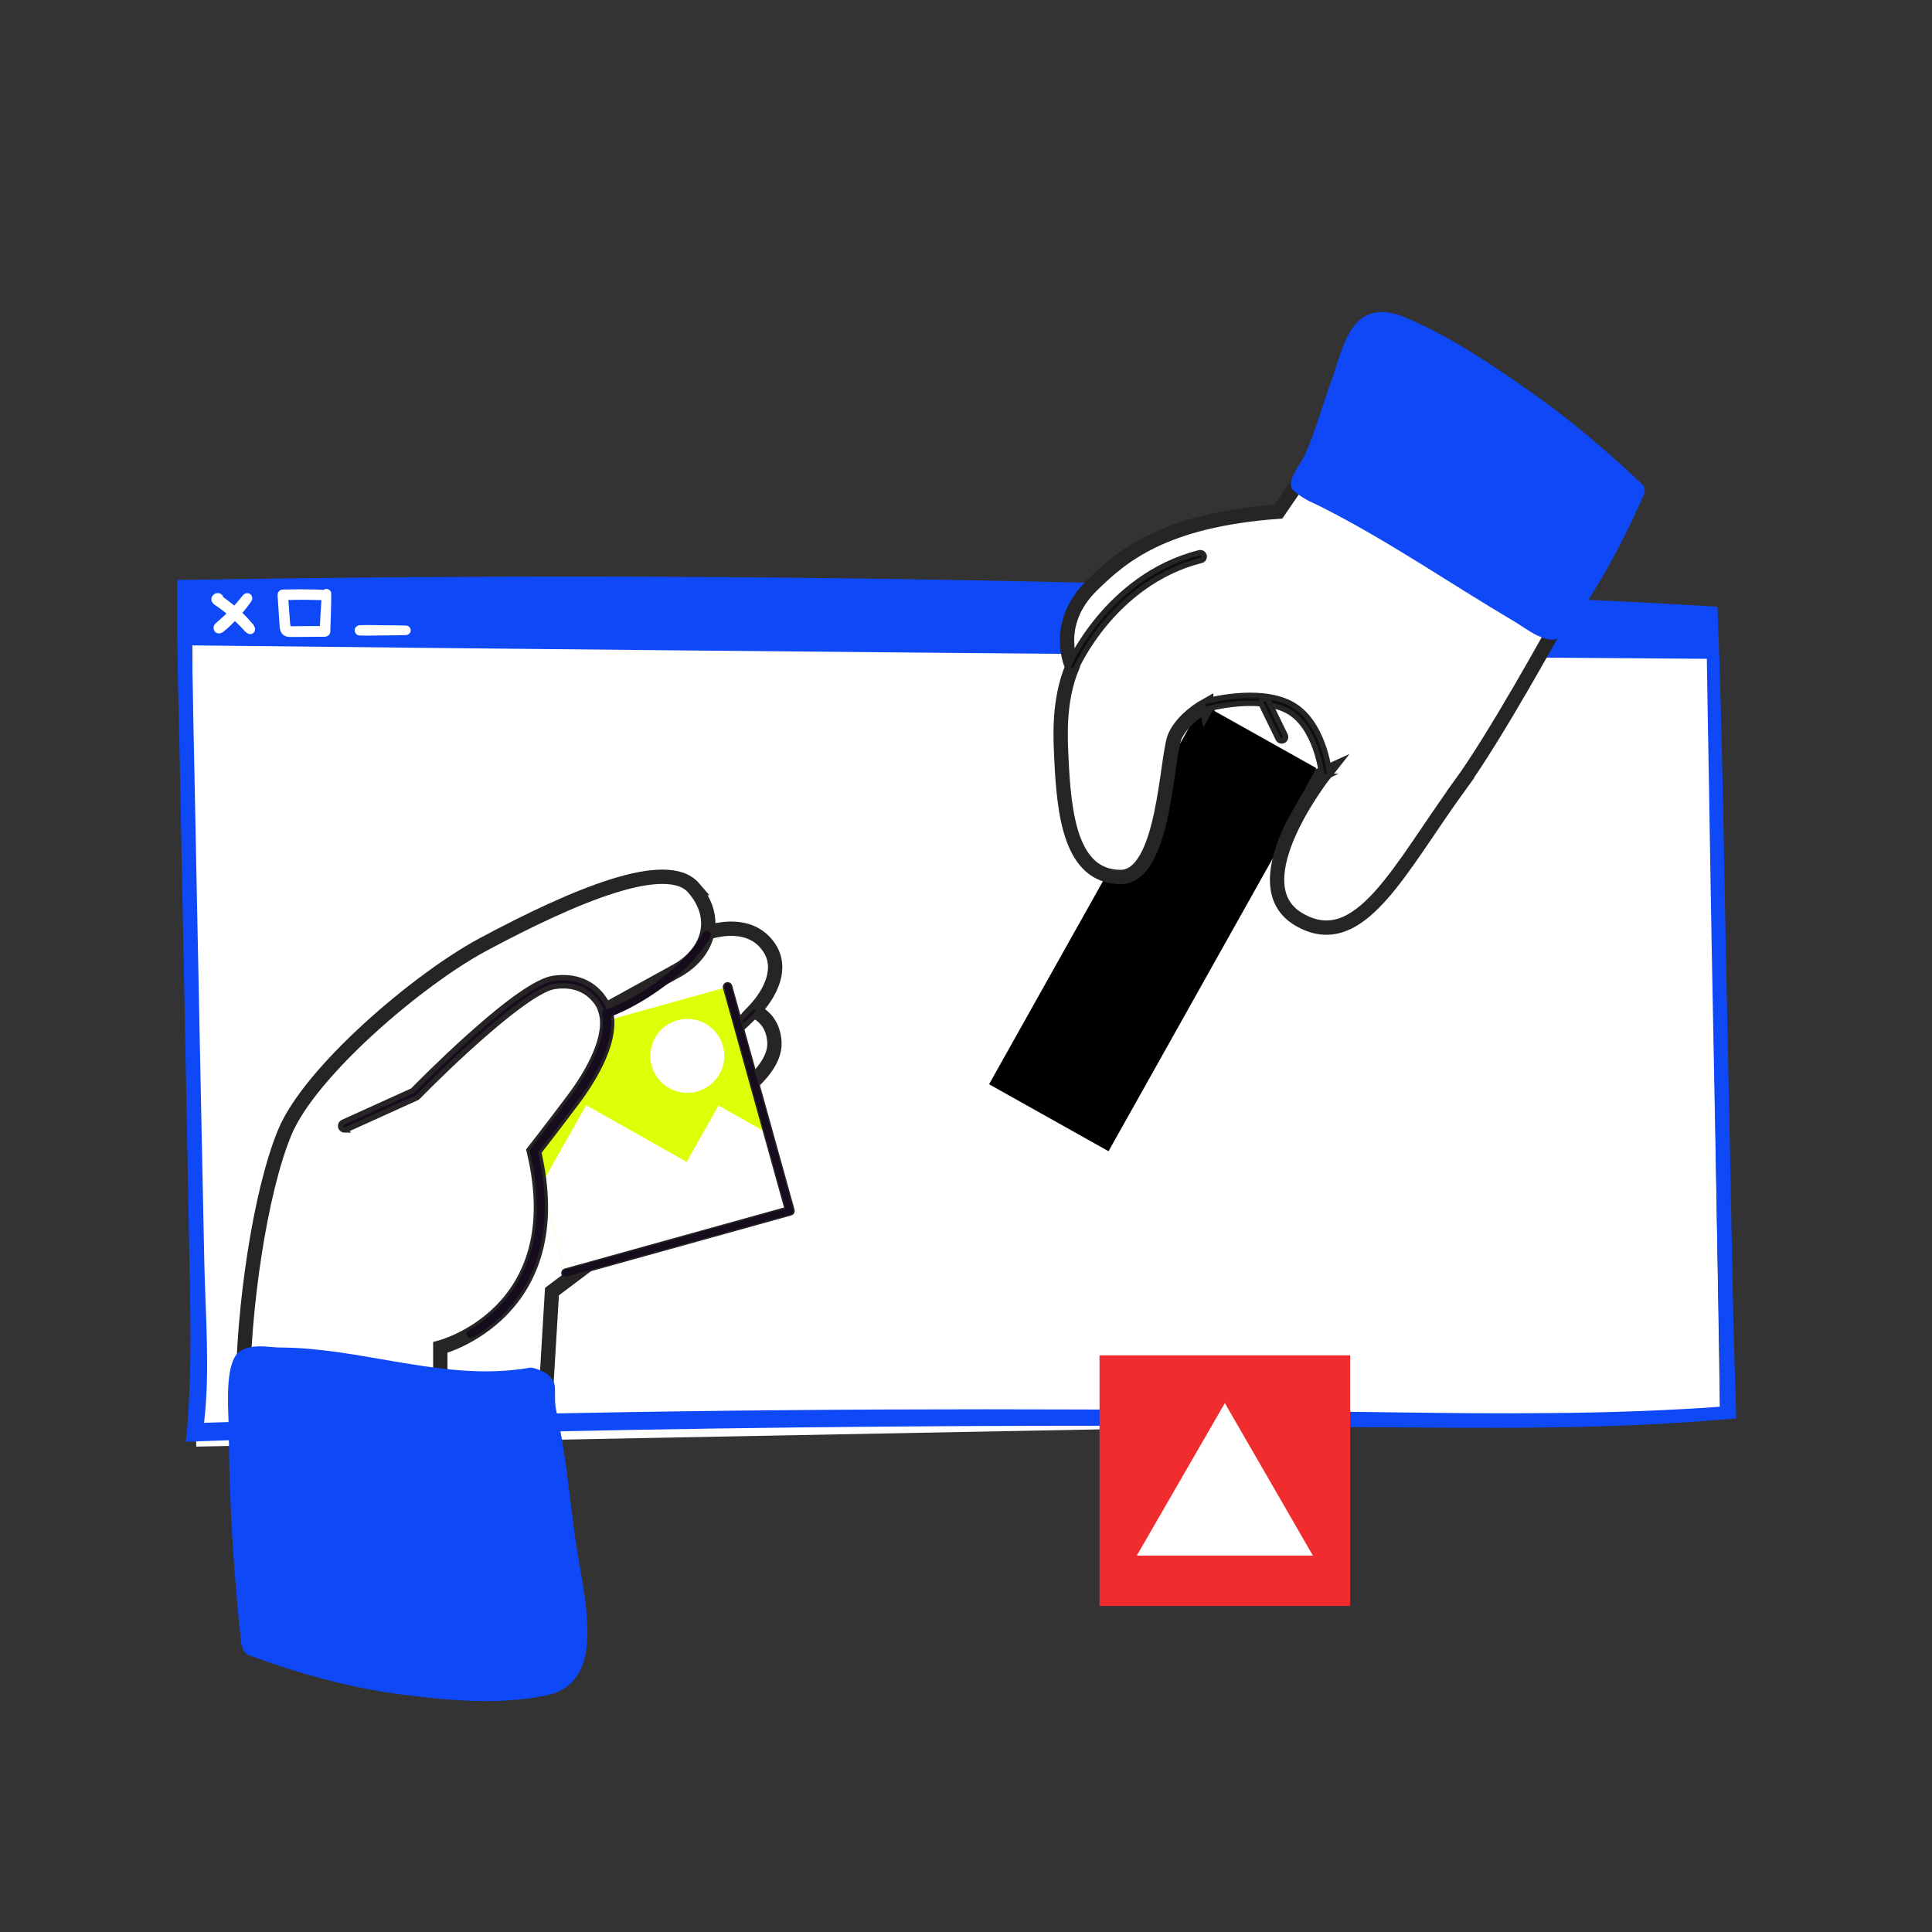 <?xml version="1.0" encoding="UTF-8"?>
<svg id="Layer_1" data-name="Layer 1" xmlns="http://www.w3.org/2000/svg" viewBox="0 0 1080 1080">
  <rect x="0" y="0" width="1080" height="1080" fill="#333333" stroke="none"/>
  <defs>
    <style>
      .cls-1 {
        fill: #f12c2e;
      }

      .cls-2, .cls-3 {
        fill: #fff;
      }

      .cls-4 {
        fill: #e55555;
      }

      .cls-5 {
        fill: #0f48f6;
      }

      .cls-6 {
        fill: #0e0e0e;
      }

      .cls-6, .cls-7, .cls-3, .cls-8 {
        stroke: #262424;
        stroke-miterlimit: 10;
      }

      .cls-6, .cls-8 {
        stroke-width: 3px;
      }

      .cls-9 {
        fill: #ddff08;
      }

      .cls-7 {
        stroke-width: .75px;
      }

      .cls-7, .cls-8, .cls-10 {
        fill: #170c1e;
      }

      .cls-3 {
        stroke-width: 8px;
      }
    </style>
  </defs>
  <g>
    <g>
      <polygon class="cls-2" points="961.53 792.39 109.7 808.66 107.42 348.95 954.68 359.7 961.53 792.39"/>
      <g>
        <path class="cls-5" d="m970.35,785.63c-.51-19.02-1.22-38.03-1.58-57-.71-35.64-1.43-71.28-2.14-106.91-.1-3.62-.15-7.24-.26-10.91-.56-27.94-1.12-55.88-1.68-83.82-1.07-52.82-1.83-105.79-3.57-158.66-.05-1.89-.15-3.72-.2-5.56-.2-5.61-.41-11.27-.61-16.88-.05-2.24-.15-4.43-.26-6.68-2.04-.15-4.13-.3-6.17-.41-62.15-3.77-124.45-5.91-186.7-8.21-52.16-1.94-104.31-3.57-156.47-4.74-3.16-.15-6.27-.21-9.43-.26-69.8-1.63-139.65-2.65-209.44-3.06-13.71-.1-27.38-.15-41.04-.15-4.64-.05-9.23-.05-13.87-.05-76.99-.1-153.97.51-230.96,1.78-2.29,0-4.59.05-6.88.1-.05,2.29-.05,4.59-.05,6.93-.05,7.9-.05,15.8.05,23.76,0,1.89,0,3.82.05,5.76.26,20.6.87,41.25,1.28,61.79,1.32,65.77,2.6,131.59,3.87,197.41.61,32.63,1.28,65.31,1.84,97.94.51,26.26.71,51.95-1.28,77.85-.3,3.42-.61,6.88-1.02,10.3,2.91-.1,5.86-.2,8.77-.31,4.38-.15,8.72-.31,13.1-.46,28.19-.97,56.44-1.83,84.63-2.6,3.36-.1,6.68-.2,10.04-.25,120.78-3.31,241.56-5.05,362.4-5.3,75.92-.15,151.78.76,227.7,1.07,18.3.1,36.71.1,55.06-.15,2.75-.05,5.51-.05,8.26-.15,29.32-.46,58.63-1.68,87.85-4.18,2.96-.2,5.91-.46,8.87-.71-.05-2.45-.1-4.84-.15-7.29Zm-95.54,4.18c-2.81.05-5.56.1-8.36.1-29.42.31-58.83,0-88.3-.41-151.37-2.14-302.75-2.5-454.12.36-33.45.61-66.89,1.38-100.34,2.24-3.42.05-6.78.15-10.15.26-33.19.87-66.33,1.89-99.47,3.01,3.42-29.16.77-60.26.15-89.12-1.38-65.31-2.65-130.62-3.98-195.93-.66-33.14-1.28-66.33-1.99-99.47-.36-16.67-.56-33.34-1.02-50.07,171.92,1.89,343.79,3.52,515.71,5,110.38.92,220.76,1.79,331.19,2.5.31,23.96.81,47.87,1.22,71.84.87,57.25,1.94,114.51,3.06,171.77.05,3.42.1,6.83.21,10.2.1,6.53.25,13.1.36,19.63.61,34.06,1.27,68.07,1.99,102.12.26,14.17.36,28.35.56,42.52-28.86,2.09-57.77,3.11-86.72,3.47Z"/>
        <path class="cls-2" d="m120.45,348.59c2.75-2.57,5.63-4.96,8.25-7.67.62-.64,1.23-1.29,1.83-1.94.98-1.1,1.25-1.41,1.52-1.72,1.26-1.47,2.51-2.94,3.74-4.44.95-1.15,2.65-1.76,3.98-.78,1.25.93,1.67,2.64.78,3.98-2.25,3.36-4.84,6.43-7.59,9.4-2.59,2.8-5.33,5.67-8.41,7.94-1.32.98-3.34,1.07-4.44-.34-1.09-1.39-.95-3.23.34-4.44Z"/>
        <path class="cls-2" d="m122.77,331.69c1.03.34,1.7,1.14,2,2.08,3.1,2.21,6.07,4.57,8.9,7.12,1.57,1.42,3.08,2.89,4.52,4.43.74.79,1.46,1.6,2.17,2.42.94,1.08,1.9,2.07,2.19,3.52.39,1.94-1.6,3.82-3.52,3.09-1.71-.65-2.79-2.23-4.02-3.52-.97-1.02-1.98-2.01-2.99-2.99-2.25-2.17-3.73-3.53-6.17-5.49-1.1-.88-2.22-1.74-3.35-2.56-1.48-1.08-3.84-2.15-4.26-4.05-.59-2.65,2.01-4.87,4.54-4.04Z"/>
        <path class="cls-2" d="m155.18,333.06c.26,3.87.52,7.74.78,11.62.13,1.94.24,3.87.39,5.81.14,1.74.71,3.53,2.21,4.58,1.72,1.2,3.76,1,5.74.99,1.85,0,3.71-.02,5.56-.02,3.87-.02,7.73-.02,11.6-.09,1.58-.03,3.12-1.09,3.18-2.8.23-7.07.51-14.13.54-21.21.01-2.54-2.83-3.37-4.34-2.16-1.53-.16-3.08-.21-4.62-.24-1.94-.05-3.88-.07-5.82-.09-4.05-.03-8.09.01-12.14.11-2.07.05-3.21,1.5-3.08,3.5Zm7.33,17.02c-.35-1.15-.38-1.91-.44-2.67-.13-1.77-.25-3.54-.38-5.32-.16-2.23-.32-4.46-.48-6.69,2.93-.06,5.87-.13,8.81-.11,2.02.01,4.05.04,6.07.09,1.19.03,2.39.09,3.59.1-.34,4.83-.61,9.66-.86,14.49-2.45,0-4.9.01-7.36.03-1.69.01-3.38.03-5.07.04-.89,0-1.77.02-2.66.02-.4,0-.81.01-1.21.01Z"/>
        <path class="cls-2" d="m201.34,349.48c4.28-.17,8.6.01,12.88.03,4.29.02,8.58.06,12.87.19,1.44.04,2.58,1.43,2.49,2.83-.1,1.55-1.39,2.45-2.83,2.49-4.3.13-8.59.17-12.89.19-4.28.02-8.6.2-12.88.03-1.56-.06-2.8-1.54-2.7-3.07.11-1.69,1.5-2.64,3.07-2.7Z"/>
      </g>
    </g>
    <g>
      <rect x="525.07" y="482.02" width="239.64" height="76.56" transform="translate(-124.34 828.34) rotate(-60.72)"/>
      <path class="cls-3" d="m432.91,582.64c-.54-9.85-5.81-14.94-11.38-17.57,9.06-9.63,16.26-23.6,8.47-35.3-13.32-20.01-42.58-5.56-42.58-5.56l-98.58,69.36,16.48,36.6-34.55-7.36-87.93,49.29,26.28,105.86h96.08l3.36-55.96,94.51-71c10.97-7.43,18.96-15.21,19.77-22.42,1.28-11.29-2.61-16.62-7.26-19.07,9.44-7.62,17.86-17.2,17.33-26.88Z"/>
      <path class="cls-8" d="m362.69,612.22c-.83,0-1.62-.45-2.02-1.24-.57-1.12-.13-2.48.99-3.06,30.74-15.71,57.96-44.13,58.23-44.41.86-.91,2.3-.94,3.21-.08.91.86.94,2.3.08,3.21-.28.29-28.03,29.27-59.45,45.33-.33.17-.68.25-1.03.25Z"/>
      <path class="cls-4" d="m306.04,658.75c-1.2,0-2.35-.68-2.89-1.84-.74-1.59-.04-3.48,1.55-4.22,31.97-14.79,77.72-54.96,78.18-55.36,1.32-1.16,3.33-1.03,4.49.28,1.16,1.32,1.03,3.33-.28,4.49-1.9,1.67-46.9,41.18-79.71,56.36-.43.2-.89.29-1.33.29Z"/>
      <rect class="cls-1" x="614.64" y="757.64" width="140.11" height="140.11"/>
      <path class="cls-3" d="m816.34,438.7c-34.05,46.75-56.32,95.3-90.4,75.17-34.08-20.13,14.98-81.85,14.98-81.85-62.49,28.43-66.32-37.89-66.32-37.89-8.01,4.44-14.84,10.91-17.73,17.3-5.04,11.16-5.52,79.29-30.85,78.82-27.5-.51-31.29-34.86-32.73-67.05-.46-10.19-1.83-31.37,6.12-50.37,0,0-11.46-23.52,10.93-45.53,16.52-16.24,39.83-36.54,104.27-41.28l12.23-17.87,142.41,82.95s-33.33,60.7-52.93,87.6Z"/>
      <path class="cls-6" d="m600.38,374.81c-.56.27-1.23.31-1.85.04-1.12-.49-1.63-1.79-1.15-2.9.22-.51,5.58-12.73,17.26-26.66,10.8-12.89,29.24-29.64,55.79-36.29,1.18-.3,2.38.42,2.68,1.61.3,1.18-.42,2.38-1.61,2.68-25.35,6.35-43.02,22.39-53.39,34.74-11.3,13.45-16.63,25.57-16.68,25.69-.22.5-.6.88-1.06,1.11Z"/>
      <path class="cls-6" d="m741.9,434c-.22.11-.47.18-.73.21-1.21.13-2.3-.74-2.44-1.96-.03-.27-3.14-26.73-19.38-35.06-16.53-8.48-43.89-1.02-44.16-.94-1.18.33-2.39-.36-2.72-1.53-.33-1.18.36-2.39,1.53-2.72,1.19-.33,29.29-8.02,47.37,1.26,18.36,9.43,21.62,37.33,21.75,38.51.1.95-.41,1.83-1.23,2.23Z"/>
      <path class="cls-6" d="m717.43,413.98c-1.1.53-2.42.08-2.95-1.02l-9.36-19.22c-.53-1.1-.08-2.42,1.02-2.95s2.42-.08,2.95,1.02l9.36,19.22c.53,1.1.08,2.42-1.02,2.95Z"/>
      <polygon class="cls-2" points="684.69 869.6 635.46 869.6 660.08 826.96 684.69 784.33 709.31 826.96 733.92 869.6 684.69 869.6"/>
      <g>
        <rect class="cls-9" x="296.61" y="566.72" width="129.93" height="129.93" transform="translate(-156.11 120.06) rotate(-15.55)"/>
        <polygon class="cls-2" points="401.66 618 383.86 649.53 327.68 617.81 302.63 662.19 316.41 711.69 441.58 676.86 429.59 633.78 401.66 618"/>
        <path class="cls-2" d="m404.11,584.7c3.06,10.99-3.37,22.38-14.37,25.44-10.99,3.06-22.39-3.37-25.44-14.37-3.06-10.99,3.37-22.39,14.37-25.44,10.99-3.06,22.39,3.37,25.44,14.37Z"/>
        <path class="cls-7" d="m316.4,714.01c-1.01,0-1.95-.67-2.23-1.7-.34-1.23.38-2.51,1.61-2.85l122.94-34.21-34.21-122.94c-.34-1.23.38-2.51,1.61-2.85,1.23-.34,2.51.38,2.85,1.61l34.83,125.18c.34,1.23-.38,2.51-1.61,2.85l-125.18,34.83c-.21.06-.42.09-.62.09Z"/>
      </g>
      <path class="cls-3" d="m387.83,496.41c-15.03-17.46-66.47,4.08-117.85,31.61-36.28,19.44-96.7,71-110.79,104.96-14.1,33.96-23.35,100.07-23.35,144.99h110.29v-24.74s73.88-19.03,52.29-109.75c0,0,8.41-10.69,21.99-28.75,10.81-14.38,22.69-35.35,17.95-50.1,9.59-5.29,27.67-15.26,39.83-21.92,17.24-9.43,24.67-28.83,9.63-46.3Z"/>
      <path class="cls-10" d="m263.18,747.98c-.78,0-1.54-.4-1.96-1.12-.63-1.08-.27-2.47.81-3.11,18.98-11.11,48.66-38.84,34.17-99.75-.16-.67,0-1.38.42-1.93.08-.11,8.55-10.88,21.96-28.72,6.96-9.26,22.61-32.47,17.61-48.04-.38-1.19.27-2.47,1.47-2.86,1.19-.38,2.47.27,2.86,1.47,5.45,16.96-9.13,39.96-18.3,52.16-11.29,15.01-19.09,25.04-21.35,27.93,14.56,63.01-16.59,91.97-36.54,103.65-.36.21-.76.31-1.14.31Z"/>
      <path class="cls-8" d="m192.68,631.69c-.86,0-1.69-.5-2.07-1.33-.52-1.14-.01-2.49,1.13-3.01l38.91-17.64c2.18-2.22,15.79-16.02,31.28-29.95,22.86-20.55,38.83-31.6,47.45-32.84,12.59-1.82,20.39,2.88,24.71,7.14,4.68,4.61,6.35,9.66,6.42,9.87.39,1.19-.27,2.47-1.46,2.86-1.19.39-2.47-.27-2.86-1.46-.23-.68-5.82-16.85-26.16-13.91-15.54,2.24-60.44,45.35-76.43,61.77-.2.2-.43.37-.69.48l-39.3,17.81c-.3.14-.62.2-.94.2Z"/>
      <path class="cls-10" d="m338.89,568.89c-1,0-1.91-.66-2.19-1.66-.33-1.21.37-2.46,1.58-2.79,10.37-2.87,41.9-19.87,54.85-42.97.61-1.09,2-1.48,3.09-.87,1.09.61,1.48,2,.87,3.09-7.47,13.32-20.26,23.93-29.67,30.48-11.38,7.92-22.23,13.06-27.93,14.64-.2.06-.41.08-.61.08Z"/>
    </g>
    <path class="cls-5" d="m919.1,276.04c.72-1.58.19-3.99-.95-5.15-.99-.92-1.92-1.81-2.91-2.73-2.67-2.52-5.4-5.07-8.16-7.56-16.7-15.19-34.25-29.48-52.68-42.43-21.68-15.18-44.98-30.78-69.51-40.99-2.15-.87-4.42-1.66-6.74-2.09-3.54-.8-7.24-.92-10.77-.04-2.56.65-4.98,1.83-7.22,3.72-8.99,7.76-12.03,23.86-16.04,34.58-4.95,13.23-8.77,27.84-14.58,40.76-2.1,4.68-9.96,14.25-7.51,18.47-.08,1.7,7.8,6.64,9.67,7.51.27.15.63.27.91.42,3.03,1.35,5.99,2.82,8.92,4.34,36.8,18.96,69.4,41.55,105,62.58,3.49,2.06,7.98,5.42,12.56,7.69,3.71,1.8,6.96,2.74,9.92,2.38,8.37-1.8,13.56-13.92,17.38-19.73,12.65-19.65,23.47-40.38,32.72-61.74Z"/>
    <path class="cls-5" d="m134.8,918.37c.28,2.9,2.11,5.94,3.75,6.64,1.38.49,2.69.98,4.07,1.47,3.74,1.38,7.55,2.75,11.35,4.02,23.07,7.79,46.36,13.55,69.65,16.62,27.36,3.53,56.36,6.31,83.37.23,2.35-.57,4.76-1.36,7.01-2.71,3.51-1.86,6.77-4.83,9.33-9.1,1.84-3.12,3.26-6.89,4.11-11.53,3.35-18.89-3.19-44.78-5.83-63.7-3.25-23.37-5.4-48.93-10.6-71.42-2-8.86,1.18-14.88-3.34-18.91-.9-2.53-9.32-5.77-11.43-5.44-.32.02-.7.15-1.02.17-3.38.62-6.78,1.02-10.18,1.3-42.58,3.85-85.48-12.56-128.2-12.74-4.19,0-9.97-1.06-15.22-.45-4.22.55-7.57,1.96-9.93,4.99-6.2,9.73-3.79,31.69-3.78,43.34.26,39.22,2.71,78.43,6.88,117.22Z"/>
  </g>
  <rect x="682.09" y="394.65" width="33.42" height="66.24" transform="translate(-16.09 828.08) rotate(-60.72)"/>
</svg>
